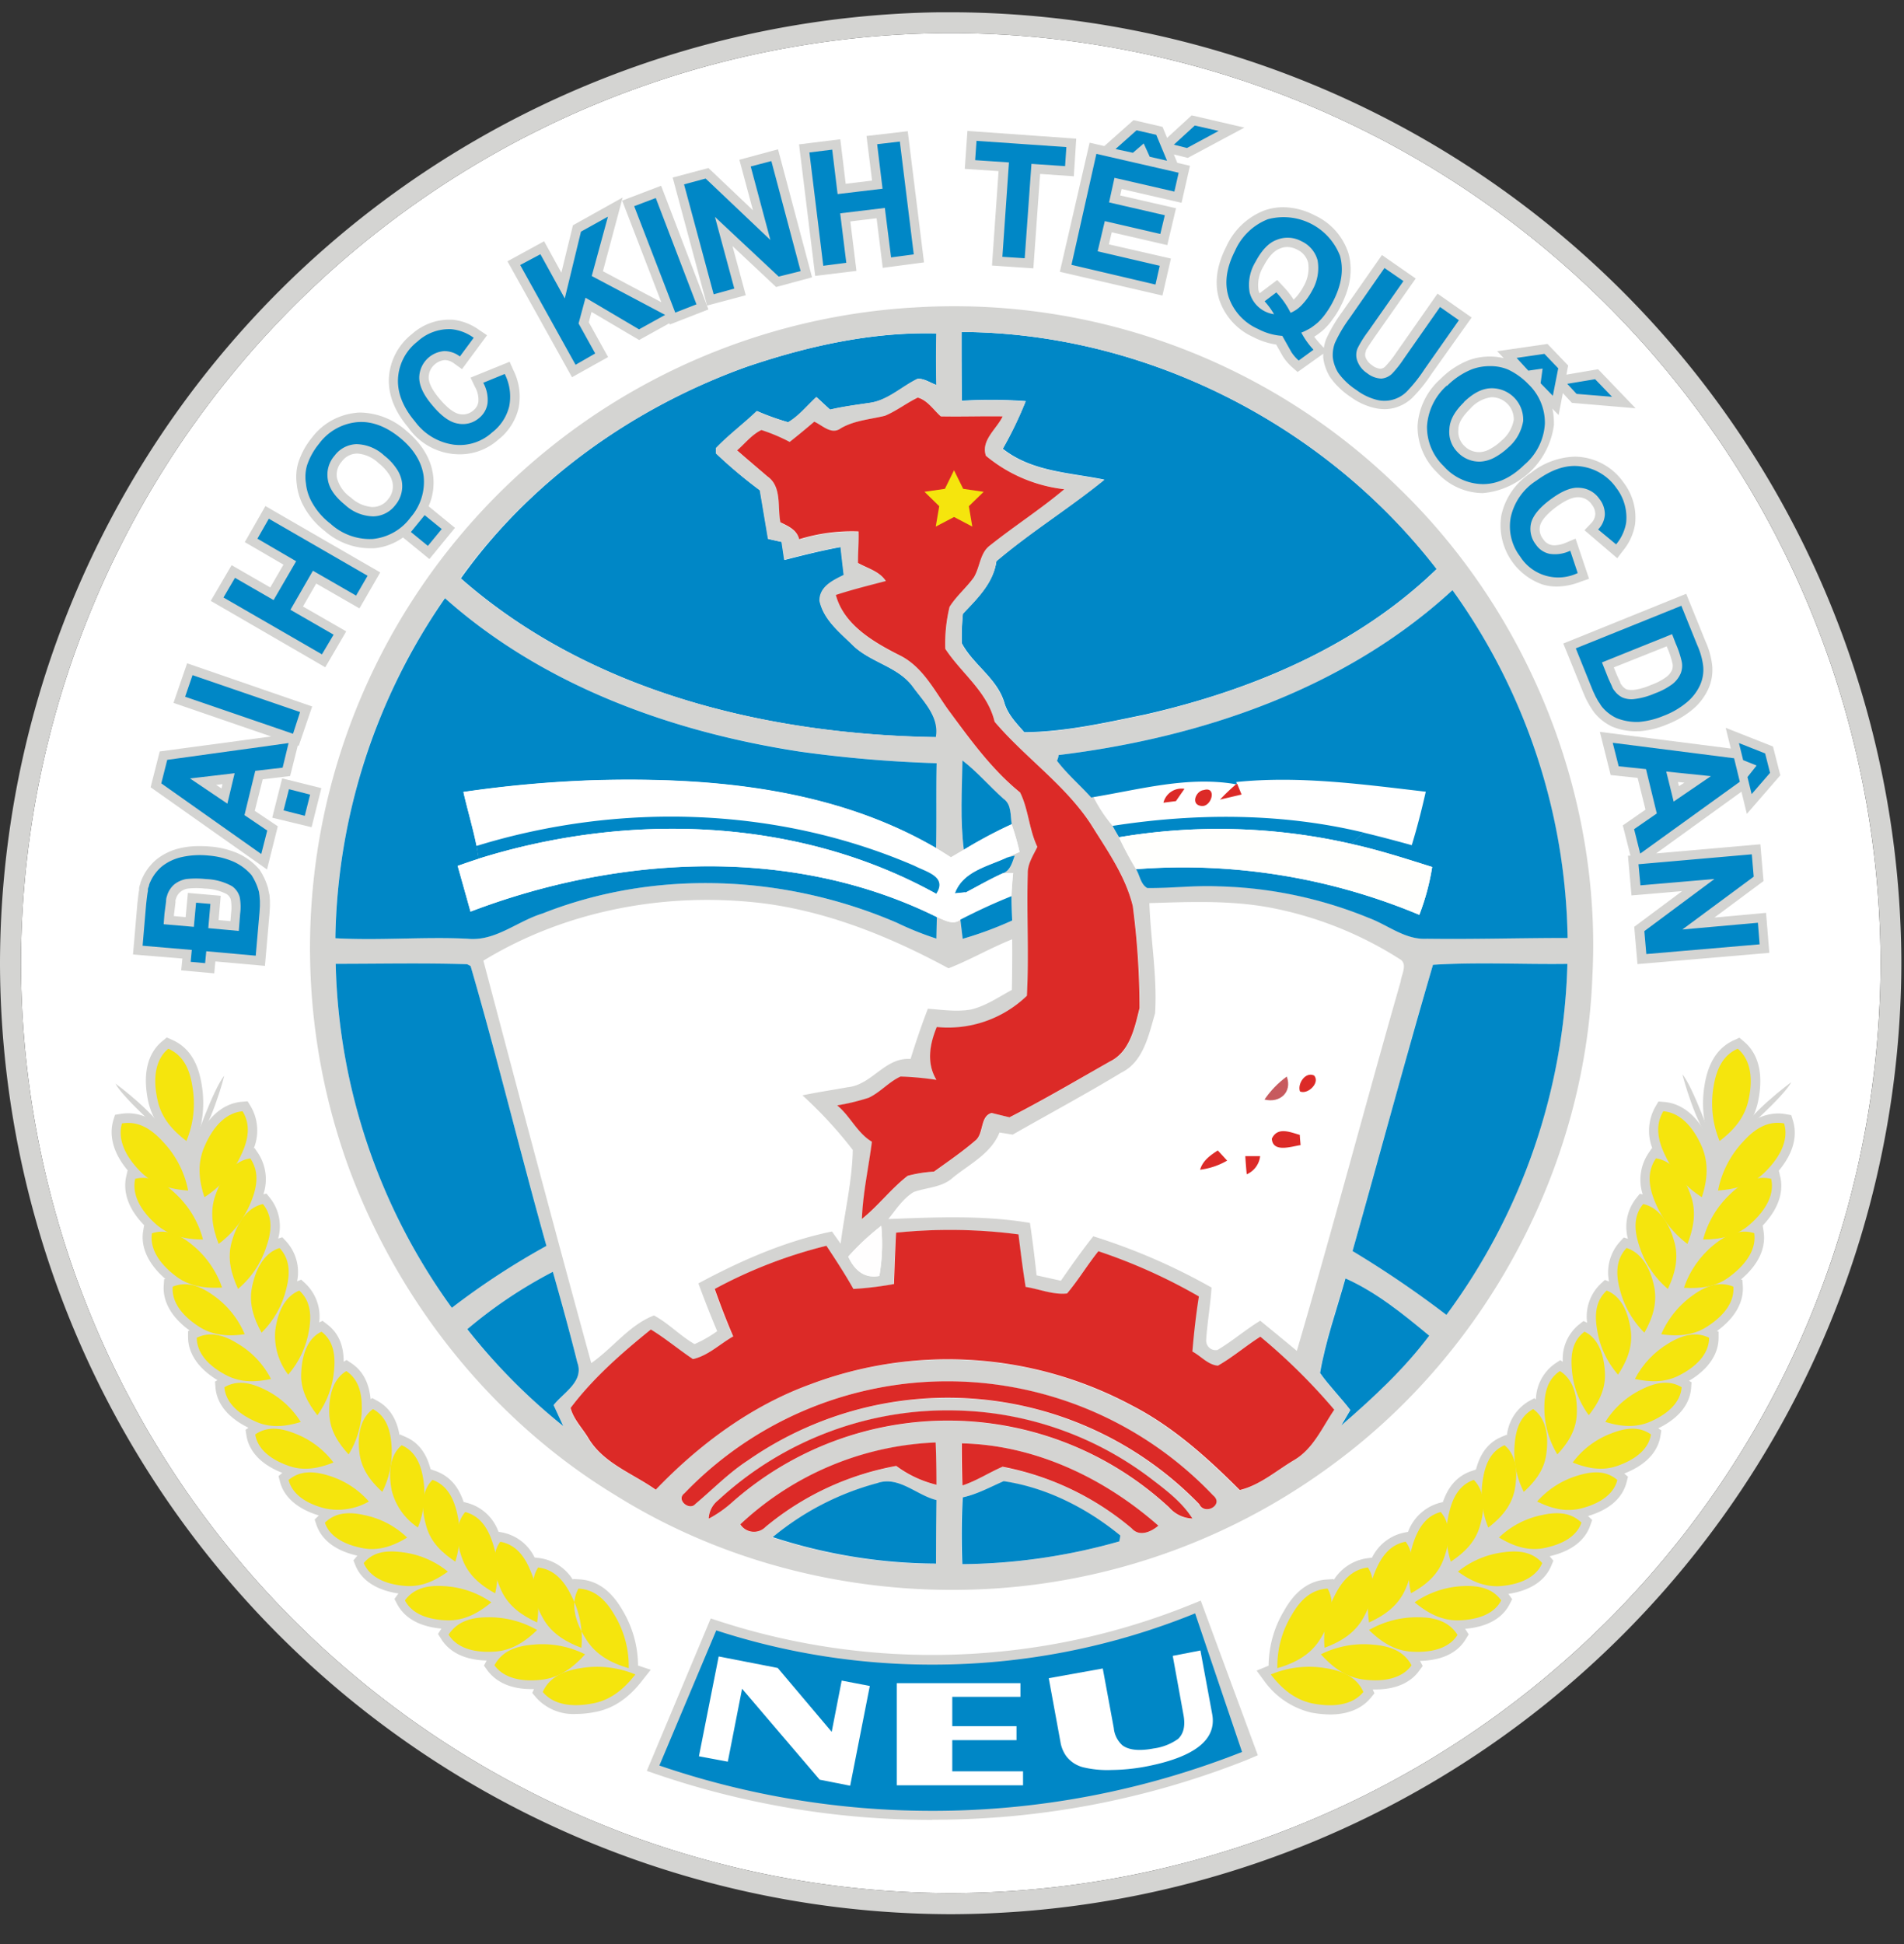 <svg width="48" height="49" fill="none" xmlns="http://www.w3.org/2000/svg"><rect width="100%" height="100%" fill="#333333" stroke="none"/><g clip-path="url(#clip0_624_16121)"><path d="M23.968.834A23.49 23.49 0 00.528 24.276a23.486 23.486 0 0023.44 23.44A23.474 23.474 0 0047.409 24.28 23.481 23.481 0 0023.968.834z" fill="#fff"/><path d="M27.568 20.09c1.173-.194 2.378-.53 3.568-.33l.024.008a4.86 4.86 0 00-.401.384l.544-.128c-.029-.068-.083-.204-.111-.272l-.015-.043c1.59-.165 3.194.06 4.778.243-.102.454-.222.903-.353 1.348-.408-.113-.816-.22-1.224-.318-2.07-.497-4.228-.493-6.324-.168a3.54 3.54 0 01-.486-.723zm1.768.137l.316-.041c.07-.103.136-.205.215-.309a.467.467 0 00-.536.355l.005-.005zm1.012-.319c-.19.02-.326.35-.079.396.272.075.429-.499.074-.39l.005-.006zm-18.161 4.305c2.086-1.273 4.615-1.743 7.029-1.448 1.663.21 3.233.85 4.695 1.641.544-.213 1.055-.515 1.604-.731 0 .425 0 .85-.009 1.275-.334.181-.654.409-1.03.494-.36.064-.727.008-1.087-.019-.163.415-.303.84-.436 1.266-.65-.046-.97.65-1.583.712-.38.07-.763.126-1.142.205.462.42.887.881 1.269 1.377-.017.795-.207 1.575-.308 2.362l-.217-.307c-1.186.245-2.306.737-3.368 1.308.15.408.305.807.474 1.204a3.045 3.045 0 01-.57.326c-.363-.208-.653-.523-1.023-.722-.619.237-1.043.816-1.58 1.201-.925-3.376-1.818-6.76-2.718-10.144zm16.789-1.45c1.03-.032 2.075-.076 3.094.136a9.309 9.309 0 013.22 1.288c.213.119.044.387.025.565-.888 3.1-1.71 6.218-2.616 9.313-.308-.256-.616-.51-.924-.76-.373.225-.705.515-1.08.736a.24.24 0 01-.284-.244c.026-.445.104-.884.136-1.33a15.418 15.418 0 00-2.982-1.291c-.287.362-.555.74-.816 1.12l-.613-.136c-.046-.442-.1-.882-.167-1.322-1.18-.2-2.38-.136-3.57-.098.195-.24.37-.51.637-.68.33-.118.713-.112.986-.359.422-.345.966-.606 1.18-1.14l.331.052c.914-.52 1.84-1.02 2.741-1.563.558-.282.691-.952.85-1.496.055-.94-.117-1.864-.148-2.79zm3.797 4.746c.195.095.513-.21.357-.4-.22-.113-.426.203-.357.4zm-.895.212c.38.097.706-.186.562-.58a2.37 2.37 0 00-.562.573v.007zm.185.986c.023.363.494.196.725.162 0-.063-.015-.192-.019-.257-.246-.076-.561-.22-.706.088v.007zm-1.809.784c.24-.031.472-.11.68-.232l-.236-.255c-.187.115-.378.25-.444.48v.007zm1.14-.34c.01.152.02.306.036.458a.565.565 0 00.338-.457l-.374-.002z" fill="#fff"/><path d="M18.814 9.248c1.541-.524 3.165-.887 4.8-.843-.01.434-.014.867 0 1.301-.155-.054-.3-.163-.47-.159-.407.195-.754.551-1.223.61-.334.051-.665.092-.992.17l-.341-.316c-.234.215-.434.476-.712.634a6.196 6.196 0 01-.788-.283c-.335.322-.71.6-1.03.934v.136c.35.332.719.642 1.106.93.068.407.136.815.206 1.223l.342.076.067.453c.471-.12.94-.239 1.42-.326.025.235.052.47.08.707-.272.136-.605.29-.61.649.091.468.487.783.816 1.102.444.454 1.15.544 1.535 1.065.272.376.68.761.585 1.271-4.256-.068-8.722-1.134-11.987-4.004 1.758-2.466 4.35-4.307 7.196-5.33zm5.426-.881c4.631.024 9.152 2.321 11.981 5.972-2.003 1.944-4.668 3.062-7.358 3.672-1.002.206-2.012.436-3.04.445-.198-.227-.419-.45-.504-.75-.181-.609-.785-.951-1.072-1.495a6.16 6.16 0 01.028-.743c.364-.385.77-.774.845-1.326.865-.736 1.837-1.336 2.72-2.053-.877-.18-1.826-.198-2.56-.779.22-.386.413-.787.578-1.2a12.181 12.181 0 00-1.607-.01c-.011-.573-.011-1.154-.011-1.733z" fill="#0087C6"/><path d="M23.023 7.752a16.003 16.003 0 0112.258 4.564c3.264 3.163 5.103 7.753 4.863 12.293-.178 4.79-2.647 9.423-6.5 12.27a16.1 16.1 0 01-7.937 3.106c-3.513.366-7.155-.408-10.162-2.28-3.104-1.874-5.483-4.858-6.742-8.244a16.174 16.174 0 0114.22-21.71zm-4.209 1.496c-2.845 1.023-5.44 2.864-7.208 5.326 3.264 2.87 7.73 3.936 11.986 4.004.09-.51-.31-.895-.584-1.271-.385-.523-1.088-.611-1.535-1.065-.323-.319-.72-.634-.816-1.102 0-.36.336-.513.61-.649a58.828 58.828 0 01-.08-.707c-.48.087-.951.207-1.42.326l-.067-.452-.342-.077c-.069-.408-.136-.816-.206-1.224a12.073 12.073 0 01-1.106-.929v-.136c.32-.334.695-.612 1.03-.934.256.112.52.206.788.283.272-.158.478-.42.712-.634l.341.317c.326-.079.658-.12.992-.17.468-.06.816-.416 1.224-.61.17 0 .314.104.469.158a34.65 34.65 0 010-1.301c-1.623-.04-3.247.323-4.788.847zm5.426-.881c0 .579 0 1.16.008 1.74a12.181 12.181 0 011.608.011 9.829 9.829 0 01-.578 1.2c.733.58 1.682.6 2.56.78-.88.716-1.853 1.316-2.72 2.052-.076.552-.482.941-.845 1.326a6.16 6.16 0 00-.03.743c.288.544.892.882 1.073 1.496.085.299.306.522.504.75 1.029-.01 2.04-.24 3.04-.446 2.69-.614 5.355-1.732 7.358-3.672-2.822-3.659-7.343-5.956-11.978-5.98zm-1.934 2.112c-.374.092-.774.117-1.109.328-.235.171-.46-.077-.666-.168-.206.173-.408.345-.62.51a4.425 4.425 0 00-.713-.3c-.242.117-.408.338-.61.513.25.223.51.438.764.658.367.257.247.771.325 1.155.197.098.408.19.474.427.484-.15.99-.217 1.497-.197.008.265-.011.529-.015.794.243.136.544.208.701.455-.423.11-.844.218-1.26.351.2.755.953 1.192 1.611 1.522.57.272.864.863 1.213 1.36.551.746 1.095 1.509 1.823 2.098.21.427.223.933.434 1.37-.104.216-.25.428-.242.68-.03 1.025.032 2.05-.022 3.073a2.863 2.863 0 01-2.273.788c-.178.435-.264.906-.008 1.331a7.765 7.765 0 00-.904-.084c-.296.136-.512.394-.803.536a5.383 5.383 0 01-.791.184c.33.271.5.692.876.916-.084.649-.228 1.291-.252 1.947.408-.334.734-.766 1.155-1.089a3.3 3.3 0 01.662-.104c.347-.257.707-.495 1.034-.777.23-.171.118-.62.42-.702l.45.11c.86-.44 1.692-.933 2.533-1.409.503-.246.623-.851.745-1.343-.002-.86-.06-1.72-.173-2.572-.185-.76-.653-1.415-1.06-2.072-.657-.993-1.661-1.677-2.423-2.575-.18-.756-.84-1.216-1.243-1.836a3.899 3.899 0 01.105-1.065c.172-.272.425-.482.612-.744.16-.255.152-.616.408-.803.612-.489 1.273-.912 1.871-1.416a3.75 3.75 0 01-1.976-.844c-.136-.39.272-.68.424-.992-.52 0-1.04.014-1.56 0-.185-.164-.333-.409-.58-.475-.288.138-.532.34-.83.46h-.004zm4.382 8.552a3.905 3.905 0 01-.035.136c.255.338.58.614.862.928l.05-.01c.13.26.29.504.478.725l.164.287c.129.276.273.545.43.805.097.153.113.38.284.474.593.008 1.186-.07 1.78-.042 1.303.03 2.589.3 3.794.794.488.18.92.559 1.469.528 1.182.016 2.367-.018 3.551-.02a15.42 15.42 0 00-2.898-8.761c-2.703 2.49-6.331 3.718-9.929 4.156zM8.454 23.648c1.107.062 2.215-.04 3.322.01.703.077 1.255-.44 1.894-.635 2.857-1.125 6.13-.975 8.93.231.325.157.66.291 1.002.402l.012-.544c.184.073.408.22.597.068.015.12.044.361.057.481a8.995 8.995 0 001.249-.461 30.63 30.63 0 01-.018-.613c-.004-.206.025-.39.041-.584l-.262.008c.196-.068.24-.272.304-.447l-.192.047.315-.136a6.449 6.449 0 00-.2-.696c-.037-.223 0-.498-.21-.643-.352-.313-.657-.68-1.032-.965-.01.751-.06 1.506.035 2.251l-.322.19a29.66 29.66 0 00-.378-.237c.01-.712 0-1.426.015-2.138a32.197 32.197 0 01-3.453-.297c-3.238-.495-6.47-1.662-8.946-3.865a15.432 15.432 0 00-2.76 8.573zm3.732.565c.896 3.384 1.793 6.768 2.72 10.144.545-.38.962-.964 1.581-1.201.37.199.66.514 1.023.722.201-.088.392-.197.57-.326a26.797 26.797 0 01-.473-1.204c1.062-.571 2.176-1.063 3.367-1.308l.218.307c.1-.787.29-1.567.307-2.362a10.657 10.657 0 00-1.269-1.377c.38-.079.762-.136 1.143-.205.613-.061.933-.758 1.583-.712a20.3 20.3 0 01.435-1.266c.362.027.73.083 1.088.02.376-.09.695-.314 1.03-.494.008-.426.012-.85.008-1.276-.544.216-1.058.518-1.604.731-1.462-.791-3.031-1.43-4.695-1.641-2.417-.289-4.945.175-7.031 1.448zm16.79-1.45c.031.927.202 1.85.144 2.776-.16.544-.293 1.224-.85 1.496-.9.545-1.827 1.042-2.74 1.563l-.333-.053c-.213.535-.757.796-1.179 1.141-.272.247-.657.241-.986.36-.272.168-.442.439-.637.68 1.19-.044 2.39-.102 3.57.098.066.439.12.88.167 1.321l.613.136c.263-.38.53-.758.816-1.12 1.037.324 2.036.757 2.982 1.292-.029.445-.108.884-.136 1.329a.241.241 0 00.284.245c.375-.222.707-.512 1.08-.738.309.252.617.506.923.76.906-3.094 1.729-6.212 2.617-9.312.02-.178.188-.446-.024-.564a9.309 9.309 0 00-3.221-1.288c-1.015-.198-2.06-.154-3.09-.122zm-20.513 1.53a15.36 15.36 0 002.928 8.67 18.773 18.773 0 012.386-1.56c-.659-2.345-1.234-4.71-1.914-7.054l-.087-.046c-1.1-.034-2.208-.005-3.313-.01zm27.66.025c-.702 2.398-1.348 4.81-2.028 7.209.819.492 1.61 1.029 2.368 1.609a15.561 15.561 0 003.05-8.848c-1.128.022-2.264-.043-3.389.03zm-14.74 7.355c.153.332.395.56.785.487.073-.416.09-.84.048-1.262-.3.232-.58.492-.832.776zm1.2-.602c-.02.432-.036.866-.054 1.299-.338.062-.68.103-1.023.124-.21-.374-.443-.732-.68-1.088-.98.241-1.927.607-2.816 1.088.136.408.298.8.466 1.195-.338.19-.636.489-1.015.573-.36-.24-.692-.523-1.062-.747-.733.593-1.453 1.224-2.023 1.978.075.29.306.515.457.772.381.629 1.116.877 1.69 1.288 1.099-1.142 2.403-2.11 3.9-2.656a9.827 9.827 0 018.097.533c1.04.532 1.904 1.318 2.729 2.137.51-.125.922-.491 1.368-.755.485-.284.708-.824 1.013-1.269a14.98 14.98 0 00-1.869-1.846c-.366.229-.695.517-1.07.73-.25-.018-.431-.245-.643-.356.039-.465.09-.929.164-1.388a13.768 13.768 0 00-2.53-1.14c-.272.345-.504.728-.789 1.065-.35.038-.697-.113-1.044-.166-.07-.44-.125-.881-.18-1.323a13.25 13.25 0 00-3.08-.048h-.006zm-10.809 2.432c.713.903 1.526 1.72 2.424 2.439-.08-.176-.162-.35-.242-.525.249-.319.773-.595.599-1.074-.191-.765-.409-1.528-.617-2.287-.771.4-1.495.885-2.158 1.447h-.006zm22.14-1.28c-.221.79-.503 1.57-.64 2.383.23.33.52.613.763.934-.076.128-.153.256-.227.385.798-.69 1.579-1.412 2.215-2.259-.65-.544-1.322-1.092-2.105-1.443h-.006zm-11.683 2.74a9.178 9.178 0 00-4.984 2.683c-.22.158.127.44.273.272.439-.367.839-.784 1.323-1.098a8.829 8.829 0 0111.381 1.098c.136.298.636.015.351-.22a9.232 9.232 0 00-8.339-2.734h-.005zm-4.132 2.857a.626.626 0 00-.238.465c.204-.108.394-.24.567-.393a8.208 8.208 0 0111.04.107.815.815 0 00.586.282c-.249-.395-.62-.68-.986-.963a8.412 8.412 0 00-4.86-1.759 8.515 8.515 0 00-6.104 2.255l-.005.006zm.56.606a.409.409 0 00.637.064 7.164 7.164 0 013.294-1.535 2.81 2.81 0 001.013.474c0-.356 0-.71-.019-1.066a7.638 7.638 0 00-4.92 2.058l-.005.005zm5.577-2.04c0 .353 0 .709.015 1.063.356-.117.67-.325 1.013-.474a7.116 7.116 0 013.267 1.55c.193.22.487.09.672-.067-1.368-1.208-3.113-2.038-4.956-2.078l-.011.006zM22.1 37.39a6.919 6.919 0 00-2.629 1.36c1.33.436 2.721.662 4.121.668 0-.533 0-1.066.011-1.6-.496-.13-.945-.63-1.492-.435l-.01.007zm2.16.358a18.1 18.1 0 00-.01 1.68 14.92 14.92 0 003.956-.573c0-.037.018-.112.023-.15-.84-.688-1.86-1.21-2.94-1.368-.327.143-.652.325-1.018.404l-.01.007z" fill="#D4D4D2"/><path d="M26.688 19.031c3.595-.438 7.224-1.666 9.929-4.156a15.42 15.42 0 012.902 8.766c-1.184 0-2.369.036-3.55.02-.545.031-.982-.348-1.47-.528a10.67 10.67 0 00-3.795-.793c-.594-.027-1.187.05-1.78.043-.171-.094-.188-.321-.284-.474a15.425 15.425 0 017.14 1.15c.15-.39.259-.793.324-1.206-.68-.214-1.348-.43-2.04-.582l.303-.287c.408.098.816.206 1.224.319.136-.445.25-.894.353-1.348-1.584-.184-3.187-.408-4.778-.244l.014.044-.028.015-.024-.008c-1.19-.2-2.396.136-3.568.33l-.05.01c-.282-.314-.607-.59-.863-.928a.473.473 0 00.041-.143zM8.455 23.648a15.431 15.431 0 012.763-8.57c2.476 2.204 5.713 3.371 8.946 3.866 1.143.16 2.295.257 3.449.293-.016.712 0 1.427-.015 2.138-2.575-1.496-5.65-1.786-8.569-1.709-1.12.037-2.236.136-3.344.298.104.456.24.904.333 1.36l.05.323c-.176.057-.353.118-.527.178l.323 1.152c3.735-1.42 8.105-1.668 11.754.136l-.012.544a7.78 7.78 0 01-1-.401c-2.803-1.207-6.078-1.36-8.931-.231-.64.194-1.192.711-1.895.635-1.111-.052-2.218.05-3.325-.012zm.008.645c1.104 0 2.211-.024 3.314.01l.087.046c.68 2.338 1.253 4.709 1.912 7.054-.833.459-1.63.98-2.385 1.56a15.36 15.36 0 01-2.928-8.67zm27.662.025c1.124-.072 2.26-.008 3.389-.024a15.562 15.562 0 01-3.05 8.847 25.785 25.785 0 00-2.367-1.609c.68-2.403 1.326-4.816 2.028-7.214zM11.78 33.503a11.579 11.579 0 012.158-1.447c.214.759.426 1.522.617 2.287.174.48-.35.755-.599 1.073l.242.526a15.077 15.077 0 01-2.418-2.44zm10.331 3.88c.544-.194.996.305 1.497.427-.009.535-.01 1.068-.011 1.601a13.427 13.427 0 01-4.117-.668 6.92 6.92 0 012.631-1.36zm2.16.358c.366-.079.691-.261 1.03-.408 1.079.158 2.1.68 2.94 1.368 0 .038-.019.113-.024.15a14.92 14.92 0 01-3.957.574c-.02-.563-.02-1.125.011-1.684zm-.198-15.221c.203-.562.835-.68 1.317-.907l.192-.048c-.064.17-.109.38-.304.448-.317.144-.62.317-.927.48l-.278.027z" fill="#0087C6"/><path d="M22.31 10.479c.292-.121.544-.322.828-.458.248.07.396.311.58.474.52.011 1.04-.008 1.56 0-.154.32-.555.603-.423.993a3.75 3.75 0 001.976.843c-.599.505-1.26.928-1.872 1.416-.257.188-.249.544-.408.804-.186.261-.44.47-.612.744-.084.347-.12.704-.107 1.06.408.621 1.063 1.08 1.243 1.837.762.898 1.768 1.582 2.422 2.575.408.657.876 1.31 1.061 2.071.112.853.169 1.712.17 2.572-.122.493-.242 1.098-.745 1.344-.84.476-1.673.968-2.533 1.408a32.81 32.81 0 01-.45-.11c-.302.082-.189.531-.42.703-.327.281-.68.52-1.034.776a3.292 3.292 0 00-.662.105c-.42.324-.742.756-1.155 1.088.024-.655.169-1.297.252-1.946-.376-.225-.544-.646-.876-.917a5.37 5.37 0 00.795-.192c.291-.136.508-.4.803-.535.303.01.605.038.904.084-.255-.426-.17-.896.009-1.332a2.863 2.863 0 002.272-.787c.055-1.023-.008-2.049.022-3.073-.008-.249.136-.46.242-.68-.21-.438-.223-.944-.434-1.37-.727-.59-1.271-1.353-1.822-2.098-.35-.494-.644-1.08-1.214-1.36-.654-.33-1.411-.767-1.61-1.522.415-.136.837-.24 1.26-.351-.162-.248-.459-.318-.702-.456 0-.265.023-.529.015-.794a4.48 4.48 0 00-1.497.197c-.06-.237-.271-.329-.474-.427-.078-.383.042-.898-.325-1.155-.255-.22-.513-.435-.765-.658.198-.174.369-.396.611-.513.246.079.484.18.713.3.21-.165.415-.336.62-.51.207.092.431.34.667.168.34-.201.74-.226 1.115-.318zm.278 20.591a13.247 13.247 0 013.088.043c.054.442.109.884.18 1.324.346.053.693.204 1.044.165.284-.337.513-.72.789-1.065.881.294 1.73.676 2.535 1.14-.073.46-.125.924-.164 1.389.212.11.394.337.643.355.375-.212.704-.5 1.07-.73a14.974 14.974 0 011.864 1.842c-.305.445-.528.985-1.014 1.27-.446.263-.856.63-1.368.754-.816-.816-1.69-1.605-2.728-2.137a9.829 9.829 0 00-8.096-.529c-1.496.544-2.802 1.514-3.9 2.657-.574-.408-1.309-.66-1.69-1.288-.15-.257-.382-.482-.457-.773.57-.756 1.29-1.384 2.023-1.977.37.224.702.506 1.062.746.38-.084.68-.383 1.015-.572a19.06 19.06 0 01-.466-1.196 11.91 11.91 0 012.816-1.088c.235.356.47.714.68 1.088.343-.02.685-.062 1.023-.124.015-.427.031-.86.052-1.293z" fill="#DC2A27"/><path d="M24.263 19.168c.376.288.68.651 1.033.964.21.145.172.42.21.643-.415.191-.818.406-1.207.644-.096-.746-.047-1.5-.036-2.252zm9.657 13.055c.783.35 1.455.899 2.11 1.443-.636.847-1.416 1.568-2.215 2.26.075-.13.151-.258.227-.386-.242-.32-.532-.605-.763-.934.138-.812.42-1.593.64-2.383z" fill="#0087C6"/><path d="M11.68 19.96a29.638 29.638 0 013.345-.298c2.923-.077 5.998.207 8.569 1.709.126.077.252.156.378.236l.322-.189c.39-.237.792-.452 1.207-.643.08.228.146.46.2.696l-.314.136c-.483.226-1.114.346-1.319.908l.28-.028c-.235.169-.512.23-.75.036.287-.427-.254-.552-.544-.705-3.462-1.496-7.454-1.607-11.043-.502-.091-.453-.226-.9-.33-1.356z" fill="#fff"/><path d="M31.16 19.769l.029-.015.111.272-.544.128c.128-.136.262-.265.404-.385zm-1.83.464a.468.468 0 01.531-.35c-.073.103-.144.205-.215.309l-.315.04zm1.013-.319c.355-.109.198.465-.08.396-.247-.046-.11-.376.08-.396zm2.43 7.595c-.07-.19.136-.506.356-.4.157.182-.161.488-.356.4zm-.71 1.191c.144-.308.46-.164.706-.095 0 .065.014.194.019.257-.231.034-.702.201-.725-.162zm-1.809.784c.066-.23.257-.365.447-.487l.236.256a1.8 1.8 0 01-.683.23zm1.14-.343h.374a.565.565 0 01-.338.457 11.64 11.64 0 01-.036-.457zm-9.157 5.823a9.233 9.233 0 018.345 2.728c.285.234-.212.517-.35.219a8.83 8.83 0 00-11.382-1.098c-.484.315-.884.73-1.323 1.098-.147.174-.494-.107-.273-.272a9.178 9.178 0 014.983-2.675z" fill="#DC2A27"/><path d="M18.105 37.814a8.516 8.516 0 016.108-2.26 8.412 8.412 0 014.86 1.758c.367.28.738.569.987.963a.816.816 0 01-.586-.281 8.209 8.209 0 00-11.04-.108 2.912 2.912 0 01-.568.393.625.625 0 01.239-.465z" fill="#DC2A27"/><path d="M12.014 21.322c3.59-1.106 7.581-.995 11.043.502.29.152.832.271.544.704-3.488-1.933-7.78-2.06-11.538-.884-.01-.08-.037-.242-.049-.322zm16.035-.506c2.095-.325 4.254-.33 6.324.167l-.303.287a15.057 15.057 0 00-5.857-.167 7.783 7.783 0 01-.165-.287z" fill="#0087C6"/><path d="M12.064 21.644c3.758-1.175 8.05-1.048 11.538.884.238.195.515.136.75-.035.305-.163.609-.336.925-.48l.263-.008c-.016.194-.03.387-.04.583-.44.176-.87.374-1.289.593-.19.152-.408 0-.597-.068-3.65-1.806-8.025-1.559-11.754-.136a247.94 247.94 0 00-.324-1.152c.174-.063.351-.124.528-.18z" fill="#fff"/><path d="M28.21 21.103a15.056 15.056 0 015.856.167c.69.152 1.36.367 2.04.582a5.867 5.867 0 01-.324 1.205 15.424 15.424 0 00-7.14-1.15 8.485 8.485 0 01-.432-.804z" fill="#FFFFFD"/><path d="M24.211 23.18c.42-.218.85-.416 1.288-.592 0 .204.01.408.018.613a9.008 9.008 0 01-1.248.461l-.058-.481z" fill="#0087C6"/><path d="M31.878 27.714c.153-.224.343-.42.562-.58.144.394-.175.677-.562.58z" fill="#C75A5E"/><path d="M21.384 31.674a6.11 6.11 0 01.832-.776c.041.421.025.846-.047 1.262-.385.073-.628-.155-.785-.486z" fill="#FFFEFE"/><path d="M18.663 38.421a7.638 7.638 0 014.925-2.063c.015.355.02.71.02 1.066a2.818 2.818 0 01-1.014-.475 7.164 7.164 0 00-3.294 1.536.408.408 0 01-.637-.064zm5.584-2.041c1.843.04 3.588.87 4.956 2.075-.185.158-.479.287-.672.068a7.115 7.115 0 00-3.256-1.554c-.343.148-.657.356-1.013.473-.01-.354-.015-.71-.015-1.062z" fill="#DC2A27"/><path d="M24.051 11.853l.231.468.516.075-.373.363.087.514-.46-.242-.462.242.088-.514-.372-.364.515-.074.23-.468z" fill="#F5E50D"/><path d="M10.918 11.975c-.055-.418-.287-.798-.693-1.133a1.795 1.795 0 00-1.12-.443c-.047 0-.094 0-.135.007a1.59 1.59 0 00-1.106.625c-.154.187-.27.4-.344.631a1.266 1.266 0 00-.038.544c.019.186.074.367.162.532.132.252.318.473.544.646.306.27.697.424 1.106.435h.136c.263-.024.515-.118.73-.272l.665.544.645-.787-.665-.544a1.47 1.47 0 00.113-.785zm-1.133.607a.484.484 0 01-.387.197h-.024a.886.886 0 01-.53-.24.862.862 0 01-.35-.495.493.493 0 01.12-.408.485.485 0 01.382-.204h.02c.2.018.387.104.53.244.096.073.18.161.248.261.05.07.086.15.103.234a.494.494 0 01-.112.41zm5.9-7.525l.987 2.56-1.472-.78.497-1.859-1.253.7-.292 1.195-.435-.792-.924.505 1.627 2.922.91-.508-.487-.878.07-.26 1.2.708.763-.423.011.032.973-.38-1.193-3.117-.983.375zm-2.837 4.061l-.985.4.107.225c.069.116.1.25.09.384a.336.336 0 01-.124.215.396.396 0 01-.35.095c-.135-.023-.318-.16-.507-.388-.176-.208-.272-.394-.272-.534a.435.435 0 01.162-.338.441.441 0 01.248-.102.419.419 0 01.24.093l.19.136.632-.854-.203-.136a1.377 1.377 0 00-.68-.257h-.079c-.347.004-.68.135-.938.368a1.52 1.52 0 00-.575 1.098c-.02.423.143.843.485 1.248a1.582 1.582 0 001.306.68c.355 0 .697-.131.963-.367a1.43 1.43 0 00.513-.787 1.485 1.485 0 00-.128-.965l-.095-.214zM6.863 20.61l.992.24.246-.985-.988-.246-.25.99zm-.691-6.946l.974.568-.333.575-.974-.562-.526.9L8.2 16.819l.528-.905-1.09-.627.334-.579 1.09.627.524-.907-2.895-1.673-.52.91zm.593 8.766v-.017a1.653 1.653 0 00-.223-.494v-.008h-.007a1.547 1.547 0 00-.53-.399 2.175 2.175 0 00-.703-.174 3.019 3.019 0 00-.272-.012 2.135 2.135 0 00-.493.053 1.487 1.487 0 00-.587.279 1.313 1.313 0 00-.392.548l-.012.027-.008.043a.38.38 0 00-.03.107v.05c-.014.068-.022.148-.034.246l-.01.088-.111 1.291 1.245.102-.03.298.833.075.028-.3 1.25.112.116-1.325.01-.167V22.7l-.01-.136-.03-.133zm-.94.59l-.016.198-.298-.027.053-.613-.828-.072-.056.61-.296-.026v-.02l.04-.327v-.015a.16.16 0 010-.037l.02-.064a.373.373 0 01.11-.152.41.41 0 01.176-.078 2.044 2.044 0 01.438 0c.19.005.375.051.544.137.05.032.087.08.105.136.022.115.024.234.008.35z" fill="#D4D4D2"/><path d="M6.624 19.642l.69-.082.194-.77.024.007.338-.991-3.153-1.088-.343.998 2.462.847-2.809.377-.23.903 2.934 2.072.272-1.088-.58-.39.2-.795zm-1.04.23l-.135-.09.16-.018-.024.108zM18.64 4.027l.342 1.273-1.122-1.065-.902.24.868 3.227.975-.26-.335-1.24 1.1 1.032.906-.244-.858-3.227-.974.264zM41.277 18.43h.068c.23-.02.454-.076.666-.165.24-.09.464-.22.66-.384.167-.138.3-.312.392-.508.088-.192.123-.405.1-.616a2.043 2.043 0 00-.168-.593l-.486-1.198-3.098 1.254.502 1.236.02.045a1.801 1.801 0 00.117.239.945.945 0 00.074.12c.013.025.028.044.039.06l.015.02.01.015.012.015c.121.148.275.267.448.347.2.081.414.12.629.113zm.741-2.14l.01.026c.059.132.104.268.136.408a.286.286 0 01-.015.17.457.457 0 01-.136.166 1.457 1.457 0 01-.388.203 1.592 1.592 0 01-.445.127h-.062a.318.318 0 01-.117-.018.313.313 0 01-.116-.102l-.008-.011a.099.099 0 01-.015-.02l-.008-.011-.008-.02v-.012l-.087-.189-.075-.185 1.334-.531zm-2.844-5.604a1.61 1.61 0 00-.038-.386l.157.161.107-.553.228.246 1.605.136-.944-.983-.8.136.045-.23-.522-.544-1.268.183.166.176a1.422 1.422 0 00-.345-.041c-.186-.002-.37.03-.544.095a2.065 2.065 0 00-.706.47c-.34.3-.548.722-.578 1.175a1.606 1.606 0 00.487 1.177 1.578 1.578 0 001.157.525 1.984 1.984 0 001.797-1.745l-.004.002zm-1.317.417c-.09.087-.193.161-.303.22a.587.587 0 01-.245.073h-.022a.517.517 0 01-.374-.16.492.492 0 01-.147-.407v-.013c0-.158.11-.33.301-.517a.855.855 0 01.53-.287h.022a.558.558 0 01.544.569.884.884 0 01-.306.522z" fill="#D4D4D2"/><path d="M43.22 23.127l1.238-.92-.079-.927-2.629.23 2.152-1.555.136.559.844-.973-.185-.725-1.192-.471.129.522-3.301-.42.272 1.088.68.072.198.8-.572.397.193.764h-.063l.089 1.001 1.277-.109-1.208.9.082.94 3.324-.284-.083-1.008-1.302.119zm-.757-3.4l-.136.088-.026-.105.162.016zm-2.403-5.139l-.34-1.012-.232.098a.78.78 0 01-.296.07.325.325 0 01-.287-.154.396.396 0 01-.08-.343c.038-.136.186-.309.428-.484.262-.19.427-.23.518-.23h.04a.415.415 0 01.322.19.373.373 0 01.084.24.353.353 0 01-.107.228l-.165.173.826.706.15-.197c.158-.191.261-.421.3-.665a1.456 1.456 0 00-.29-1.045 1.516 1.516 0 00-1.232-.653c-.402.014-.79.157-1.104.408a1.699 1.699 0 00-.746 1.072 1.582 1.582 0 001.031 1.74c.12.036.243.054.367.054.208-.004.413-.046.606-.124l.208-.072zM37.1 8.003l-.86-.602-1.047 1.496a2.49 2.49 0 01-.272.341.185.185 0 01-.12.056.384.384 0 01-.213-.09.408.408 0 01-.16-.194.195.195 0 01.006-.154v-.02c.02-.05.15-.238.227-.35L35.69 7.02l-.851-.592-1.008 1.442c-.156.212-.29.44-.4.68-.027.07-.046.144-.057.219l-.1-.108a2.225 2.225 0 01-.142-.174l.024-.015c.076-.05.148-.106.217-.166.087-.082.165-.173.232-.272.078-.104.146-.216.203-.334.238-.465.302-.908.185-1.32a1.587 1.587 0 00-.849-.952c-.245-.13-.517-.2-.794-.205a1.45 1.45 0 00-.477.082 1.748 1.748 0 00-.96.915c-.243.475-.301.92-.178 1.325a1.59 1.59 0 00.863.952c.18.094.373.157.574.187l.168.297.01.015c.063.097.14.185.227.261l.136.12.646-.461v.099c.021.174.08.341.172.49.14.198.317.367.519.5.173.128.37.22.578.272.089.023.18.035.272.036a.99.99 0 00.256-.033c.167-.046.321-.132.447-.252a3.82 3.82 0 00.489-.608L37.1 8.003zm-4.237-.786a1.352 1.352 0 01-.249.336 2.237 2.237 0 00-.272-.343l-.144-.152-.445.335a.688.688 0 01-.027-.08.915.915 0 01.128-.603c.126-.24.262-.39.416-.446a.46.46 0 01.18-.038.559.559 0 01.248.064.502.502 0 01.28.33.907.907 0 01-.115.597zM21.845 3.428l.14 1.124-.665.08-.136-1.122-1.04.129.407 3.316 1.04-.127-.154-1.247.662-.08.155 1.25 1.04-.137-.41-3.307-1.04.121zm5.286.067L24.389 3.3l-.067.956.852.057-.166 2.38 1.043.071.17-2.38.85.059.061-.948zm2.462.398l.351.087 1.427-.764-1.329-.308-.62.568-.114-.278-.732-.17-.736.654-.371-.085-.75 3.253 2.586.599.214-.932-1.564-.358.072-.305 1.4.324.22-.929-1.407-.322.037-.163 1.51.348.212-.933-.319-.074-.087-.212zM23.501 45.87a21.45 21.45 0 01-6.957-1.153l-.238-.082 1.612-3.842.205.067a17.387 17.387 0 0011.916-.423l.232-.094 1.439 3.898-.308.13a21.412 21.412 0 01-7.897 1.495l-.004.004z" fill="#D4D4D2"/><path d="M23.968.834A23.49 23.49 0 00.528 24.276a23.486 23.486 0 0023.44 23.44A23.474 23.474 0 0047.41 24.28 23.481 23.481 0 0023.968.834zm0-.525a24.009 24.009 0 0123.965 23.964 24.013 24.013 0 01-23.965 23.974A24.016 24.016 0 010 24.279 24.015 24.015 0 0123.968.307v.002z" fill="#D4D4D2"/><path fill-rule="evenodd" clip-rule="evenodd" d="M41.307 21.783l2.856-.25.048.564-1.799 1.331 1.905-.17.043.544-2.856.245-.05-.578 1.768-1.314-1.866.16-.05-.532zm2.532-3.054l.66.261.124.49-.464.536-.105-.43.23-.291-.339-.136-.106-.43zm-1.646 1.475l.939-.641-1.126-.116.187.757zm-.843 1.31l-.154-.615.572-.396-.272-1.117-.689-.072-.15-.592 3.06.39.144.592-2.51 1.81zm.804-5.53l-1.768.712.162.408.087.189a.36.36 0 00.072.125.544.544 0 00.194.162c.099.04.206.054.312.038a1.83 1.83 0 00.511-.143c.16-.057.311-.138.448-.24a.688.688 0 00.197-.259.524.524 0 00.027-.302 2.503 2.503 0 00-.15-.451l-.092-.238zm.233-.715l.397.982c.076.167.128.343.152.525a.943.943 0 01-.081.5 1.226 1.226 0 01-.328.424 2.015 2.015 0 01-.595.345c-.191.08-.394.13-.6.15a1.36 1.36 0 01-.583-.097 1.065 1.065 0 01-.367-.288.726.726 0 01-.055-.085.57.57 0 01-.066-.106.92.92 0 01-.062-.12 2.23 2.23 0 01-.065-.145l-.408-1.012 2.66-1.073zm-2.8-1.385l.187.56a1.138 1.138 0 01-1.453-.42 1.248 1.248 0 01-.234-.99 1.468 1.468 0 01.649-.922c.384-.281.755-.408 1.118-.356a1.286 1.286 0 01.895.544c.192.25.28.564.246.877-.035.2-.122.389-.253.544l-.453-.375c.1-.1.16-.233.169-.374a.617.617 0 00-.136-.396.644.644 0 00-.491-.28c-.203-.023-.44.073-.714.272-.295.213-.465.416-.518.613a.637.637 0 00.12.544c.08.12.204.204.345.234a.887.887 0 00.515-.075h.007zm.158-3.956l-.234-.254.702-.116.427.443-.895-.073zm-1.51-.907l.7-.102.348.364-.136.693-.308-.317.05-.369-.36.052-.295-.321zm-1.324 1.114c-.234.225-.362.451-.372.68a.721.721 0 00.211.586.751.751 0 00.574.234.857.857 0 00.342-.097c.13-.07.25-.157.357-.258.2-.171.332-.406.376-.665a.79.79 0 00-.803-.829c-.231.003-.455.122-.692.349h.007zm-.431-.408c.177-.18.39-.322.624-.418.15-.056.31-.083.47-.08.151-.002.302.027.443.085.19.09.364.214.51.366a1.342 1.342 0 01.419 1.004 1.468 1.468 0 01-.519 1.033c-.333.326-.68.485-1.043.485a1.337 1.337 0 01-.989-.454 1.36 1.36 0 01-.42-1.007c.026-.392.204-.758.498-1.02l.007.006zm-1.577-2.972l.478.33-.893 1.273a2.703 2.703 0 00-.257.408.429.429 0 00-.013.33.619.619 0 00.247.31.61.61 0 00.357.136.438.438 0 00.272-.123 2.7 2.7 0 00.297-.377l.913-1.304.475.333-.867 1.235a3.704 3.704 0 01-.453.569.795.795 0 01-.766.199 1.429 1.429 0 01-.498-.244 1.715 1.715 0 01-.459-.435.968.968 0 01-.136-.388.874.874 0 01.053-.362 3.54 3.54 0 01.373-.63l.877-1.26zm-2.366 1.129a.816.816 0 00.29-.206 1.6 1.6 0 00.25-.35c.135-.23.185-.502.14-.765a.742.742 0 00-.408-.483.73.73 0 00-.625-.034c-.208.076-.383.272-.534.556-.14.23-.192.502-.147.768a.74.74 0 00.616.55 1.916 1.916 0 00-.238-.326l.295-.223a2.1 2.1 0 01.36.513zm.272.504c.082.155.185.299.304.427l-.372.272a1.006 1.006 0 01-.185-.213l-.229-.408a1.511 1.511 0 01-.61-.174 1.36 1.36 0 01-.746-.816c-.106-.346-.053-.727.162-1.15.16-.366.458-.654.83-.8a1.526 1.526 0 011.818.92c.097.344.044.725-.17 1.143a2.142 2.142 0 01-.182.301 1.52 1.52 0 01-.204.237c-.06.051-.122.1-.188.143a1.791 1.791 0 01-.24.118h.012zM29.925 3.73l-.332-.083.528-.483.601.136-.797.43zm-1.802.026l.53-.472.496.114.272.653-.436-.1-.152-.335-.272.235-.438-.095zm-1.111 2.919l.628-2.797 2.074.476-.108.475-1.51-.347-.136.62 1.405.323-.113.472-1.4-.324-.18.761 1.565.365-.107.473-2.118-.497zm-1.742-.202l.166-2.379-.852-.057.034-.487 2.265.157-.032.481-.848-.058-.17 2.379-.563-.036zm-4.515.226l-.35-2.856.575-.071.136 1.12 1.133-.135-.136-1.122.572-.067.351 2.844-.572.076-.157-1.247-1.126.136.154 1.247-.58.075zm-2.763.72l-.747-2.772.544-.147 1.632 1.548-.495-1.852.52-.136.738 2.774-.553.137-1.607-1.504.488 1.807-.52.144zm-.969.46l-1.035-2.682.544-.206 1.026 2.68-.535.209zM14.51 9.194L13.114 6.68l.51-.272.614 1.114.408-1.683.68-.378-.408 1.496 1.85.98-.658.364-1.349-.797-.175.649.419.756-.495.285zm-2.33.455l.544-.223c.128.251.168.539.113.816a1.183 1.183 0 01-.434.66 1.21 1.21 0 01-.97.305 1.457 1.457 0 01-.968-.58c-.308-.364-.45-.727-.431-1.088a1.267 1.267 0 01.49-.93 1.18 1.18 0 01.853-.312c.205.02.4.096.565.217l-.348.471a.649.649 0 00-.387-.136.68.68 0 00-.638.666c0 .203.106.437.325.694.232.28.447.435.648.467a.629.629 0 00.544-.146.579.579 0 00.205-.367.885.885 0 00-.111-.52v.006zm-1.393 4.11l-.428-.35.347-.425.43.35-.349.425zm-2.09-1.035c.194.182.448.285.714.291a.713.713 0 00.557-.286.738.738 0 00.162-.598.816.816 0 00-.136-.322 1.386 1.386 0 00-.305-.324 1.06 1.06 0 00-.701-.29.712.712 0 00-.553.29.726.726 0 00-.171.6c.033.221.178.432.433.639zm-.364.477a1.743 1.743 0 01-.485-.57 1.224 1.224 0 01-.136-.451 1.054 1.054 0 01.028-.45c.067-.199.169-.383.302-.544a1.35 1.35 0 01.946-.544c.364-.037.73.096 1.088.386.357.29.557.62.605.98a1.36 1.36 0 01-.33 1.033 1.343 1.343 0 01-.953.544 1.468 1.468 0 01-1.065-.384zm-.216 3.292L5.634 15.06l.29-.496.973.561.569-.979-.976-.569.287-.503 2.49 1.438-.29.5-1.088-.627-.567.985 1.088.627-.293.494zm-.73 2.002l-2.72-.934.187-.544 2.711.93-.178.548zm.296 2.067l-.534-.136.136-.534.533.136-.135.534zm-1.768-1.073l-1.125.132.942.635.183-.767zm1.36-.76l-.15.62-.69.08-.272 1.116.574.389-.151.591-2.52-1.78.15-.593 3.06-.423zm-3.15 4.566l.762.066.056-.609.361.031-.053.611.769.07.034-.434c.019-.14.015-.282-.011-.42a.5.5 0 00-.192-.273 1.457 1.457 0 00-.66-.18 2.276 2.276 0 00-.501 0 .68.68 0 00-.287.127.604.604 0 00-.18.255l-.026.084a.417.417 0 00-.01.095l-.041.313-.02.264zm-.53.542l.09-1.055c.017-.146.028-.25.044-.324v-.049a.294.294 0 01.024-.07l.008-.043c.007-.015.012-.038.026-.064.068-.155.171-.291.302-.4.145-.112.314-.191.495-.23.223-.049.452-.061.68-.037.216.017.428.069.627.155.172.079.326.194.45.337.084.13.148.274.188.424l.013.097.01.125v.136l-.01.16-.095 1.089-1.247-.112-.029.3-.364-.033.028-.3-1.24-.106z" fill="#0087C6"/><path d="M16.623 44.5a21.251 21.251 0 006.883 1.142 21.217 21.217 0 007.806-1.484l-1.183-3.493a17.553 17.553 0 01-6.622 1.292c-1.851.002-3.69-.29-5.45-.863L16.623 44.5z" fill="#0087C6"/><path fill-rule="evenodd" clip-rule="evenodd" d="M17.62 44.267l.728.136.36-1.838 1.956 2.292.769.152.495-2.514-.709-.136-.252 1.292-1.36-1.61-1.489-.29-.498 2.516zm4.988.731h3.183v-.352h-1.784v-.785h1.619v-.352h-1.619v-.74h1.718v-.345h-3.117v2.575zm3.831-2.7l.295 1.608a.84.84 0 00.154.368.777.777 0 00.426.272c.233.054.472.077.711.066.276-.003.551-.03.823-.079 1.262-.236 1.83-.68 1.712-1.326l-.297-1.607-.698.136.272 1.496c.049.272 0 .466-.136.596-.183.13-.396.213-.619.242-.36.068-.619.042-.783-.077a.667.667 0 01-.22-.436l-.278-1.503-1.362.245z" fill="#fff"/><path fill-rule="evenodd" clip-rule="evenodd" d="M16.105 41.987l-.02-.008a2.737 2.737 0 00-.385-1.382c-.292-.51-.654-.768-1.104-.79l-.146-.008-.01.016a1.173 1.173 0 00-.846-.544l-.117-.015a1.153 1.153 0 00-.822-.632l-.089-.017a1.154 1.154 0 00-.778-.724l-.1-.026c-.135-.408-.372-.66-.706-.78l-.127-.045c-.105-.408-.313-.68-.634-.816l-.136-.06-.013.013c-.072-.408-.255-.693-.56-.861l-.127-.07-.042.029c-.04-.416-.197-.714-.483-.906l-.124-.083-.072.044c0-.42-.136-.73-.418-.943l-.114-.088-.085.04a1.15 1.15 0 00-.345-.977l-.108-.1-.104.041a1.15 1.15 0 00-.272-1.002l-.1-.108-.105.033a1.149 1.149 0 00-.204-1.021l-.091-.113-.078.017a1.201 1.201 0 00-.136-1.039l-.083-.122H6.4a1.21 1.21 0 00-.081-1.058l-.076-.124-.144.012c-.335.027-.802.226-1.143.998l-.007-.012c.17-.45.217-.937.136-1.412-.09-.58-.333-.952-.745-1.135l-.136-.059-.113.093c-.263.216-.536.655-.355 1.515.044.202.125.394.24.567a1.227 1.227 0 00-.74-.265c-.063 0-.127.005-.191.015l-.145.024-.043.136c-.085.291-.081.737.368 1.272h-.01l-.033.143c-.066.294-.032.737.46 1.24h-.01l-.024.144c-.065.408.136.835.56 1.2l-.03.01-.01.148c-.033.408.198.816.651 1.142l-.038.018v.147c0 .415.26.797.743 1.088l-.064.037.012.147c.023.293.19.701.832 1.016l-.074.051.023.146c.047.29.245.68.904.94l-.095.081.035.136c.098.393.446.694.98.856l-.105.103.046.136c.093.272.348.62 1.031.775l-.007.008-.092.11.054.135c.155.378.544.622 1.082.7l-.017.02-.085.118.068.13c.136.254.435.557 1.118.617l-.009.01-.079.126.08.125c.149.242.471.528 1.146.544l-.068.128.087.12c.158.214.479.472 1.109.472h.066l-.045.096.095.113a1.255 1.255 0 001.012.417c.168 0 .335-.019.5-.053.588-.116.96-.518 1.188-.816l.193-.244-.299-.1zM44.88 29.66l-.033-.144h-.011c.453-.537.453-.982.364-1.273l-.042-.136-.136-.024a1.132 1.132 0 00-.201-.018c-.265.005-.52.096-.728.26a1.71 1.71 0 00.227-.558c.18-.858-.095-1.299-.356-1.516l-.113-.096-.136.062c-.408.185-.649.556-.743 1.135-.068.402-.045.814.066 1.206h-.04c-.334-.595-.742-.758-1.041-.783l-.147-.012-.075.127a1.224 1.224 0 00-.08 1.052h-.013l-.084.124a1.202 1.202 0 00-.145 1.04l-.074-.017-.091.113a1.16 1.16 0 00-.208 1.021l-.104-.032-.1.108a1.155 1.155 0 00-.272 1.002l-.105-.041-.107.099a1.14 1.14 0 00-.34.98l-.092-.043-.114.089a1.116 1.116 0 00-.408.937l-.065-.039-.124.082a1.134 1.134 0 00-.488.907l-.041-.03-.13.071a1.132 1.132 0 00-.56.861l-.013-.01-.136.058c-.317.136-.525.408-.631.816l-.124.043c-.339.119-.573.374-.71.778l-.106.027a1.18 1.18 0 00-.773.725l-.092.017a1.167 1.167 0 00-.816.632l-.117.015a1.184 1.184 0 00-.845.544l-.01-.018-.145.009c-.451.021-.816.28-1.1.788a2.72 2.72 0 00-.39 1.384l-.018.008-.284.117.176.24a2.04 2.04 0 001.193.817c.16.031.323.047.486.049.56 0 .866-.229 1.023-.42l.092-.114-.044-.096h.069c.63 0 .952-.258 1.105-.475l.086-.118-.068-.127c.68-.014 1.004-.297 1.15-.544l.077-.123-.076-.123-.014-.019c.69-.058.991-.363 1.122-.62l.065-.127-.083-.115c0-.007-.01-.011-.013-.018.68-.102.965-.432 1.078-.702l.057-.136-.093-.11h-.007c.68-.155.937-.504 1.03-.78l.048-.135-.104-.1c.68-.202.9-.572.972-.855l.035-.136-.095-.08c.665-.26.864-.652.912-.941l.023-.146-.076-.053c.642-.314.806-.724.827-1.016l.01-.144-.062-.037c.481-.285.745-.666.745-1.088v-.148l-.04-.02c.455-.328.68-.731.65-1.143l-.011-.143-.033-.014c.544-.46.613-.903.569-1.2l-.022-.149h-.008c.482-.506.516-.941.45-1.239z" fill="#D4D4D2"/><path fill-rule="evenodd" clip-rule="evenodd" d="M32.038 42.205a2.5 2.5 0 011.373-.16c.479.073.801.25.96.6-.238.292-.67.408-1.284.29-.465-.098-.787-.39-1.05-.73z" fill="#F5E50D"/><path fill-rule="evenodd" clip-rule="evenodd" d="M33.3 41.697a2.418 2.418 0 011.318-.243c.468.037.79.188.967.52-.21.295-.623.435-1.224.357-.452-.062-.78-.325-1.061-.634z" fill="#F5E50D"/><path fill-rule="evenodd" clip-rule="evenodd" d="M34.514 41.084c.383-.22.818-.33 1.258-.32.453 0 .779.137.972.443-.183.296-.569.458-1.16.423-.447-.028-.78-.263-1.07-.544m1.151-.7a2.336 2.336 0 011.202-.408c.444-.024.773.073.978.36-.156.306-.524.492-1.1.503-.433 0-.776-.203-1.08-.453m1.088-.774a2.26 2.26 0 011.144-.488c.432-.061.759.01.983.272-.136.313-.473.526-1.035.578-.426.035-.775-.136-1.088-.362m1.028-.857c.301-.29.679-.487 1.088-.57.427-.095.746-.049.995.19-.108.316-.428.545-.973.648-.408.07-.772-.072-1.106-.272m.961-.907c.277-.312.635-.54 1.035-.657.408-.125.729-.108.988.114-.079.318-.374.578-.91.716-.408.103-.768-.007-1.112-.173zm.898-.984c.246-.332.584-.586.97-.732.398-.16.726-.17 1.003.025-.053.33-.328.612-.851.794-.392.136-.765.055-1.123-.087zm.824-1.025c.221-.352.538-.635.912-.816.386-.194.717-.232 1.01-.056-.025.333-.273.64-.784.865-.388.171-.77.122-1.138.01" fill="#F5E50D"/><path fill-rule="evenodd" clip-rule="evenodd" d="M41.218 34.754c.195-.374.49-.686.854-.9.377-.229.705-.287 1.015-.136 0 .337-.227.67-.725.933-.371.204-.763.188-1.144.106" fill="#F5E50D"/><path fill-rule="evenodd" clip-rule="evenodd" d="M41.88 33.63a2.35 2.35 0 01.8-.985c.358-.259.689-.35 1.018-.215.028.341-.178.697-.663 1.008-.364.236-.763.246-1.156.191z" fill="#F5E50D"/><path fill-rule="evenodd" clip-rule="evenodd" d="M42.455 32.453c.142-.419.4-.79.742-1.07.35-.289.68-.407 1.027-.302.053.352-.136.73-.607 1.088-.35.272-.757.315-1.162.29" fill="#F5E50D"/><path fill-rule="evenodd" clip-rule="evenodd" d="M42.936 31.242c.115-.437.351-.833.68-1.143.341-.331.666-.472 1.035-.387.082.355-.087.758-.544 1.156-.344.3-.762.373-1.176.374" fill="#F5E50D"/><path fill-rule="evenodd" clip-rule="evenodd" d="M43.312 30.002a2.5 2.5 0 01.63-1.224c.324-.362.655-.53 1.034-.463.11.355-.031.78-.477 1.224-.333.335-.758.436-1.188.468M32.202 42.046a2.48 2.48 0 01.358-1.332c.237-.419.525-.654.91-.673.182.326.136.771-.204 1.299-.255.393-.649.586-1.064.706z" fill="#F5E50D"/><path fill-rule="evenodd" clip-rule="evenodd" d="M33.392 41.532c-.04-.453.047-.908.253-1.313.21-.42.47-.666.84-.711.2.306.179.74-.114 1.269-.223.4-.59.61-.979.755z" fill="#F5E50D"/><path fill-rule="evenodd" clip-rule="evenodd" d="M34.514 40.894a2.374 2.374 0 01.155-1.287c.176-.427.408-.68.768-.748.21.283.224.699-.025 1.238-.19.4-.528.627-.898.797z" fill="#F5E50D"/><path fill-rule="evenodd" clip-rule="evenodd" d="M35.572 40.158a2.357 2.357 0 01.058-1.268c.142-.423.35-.69.69-.78.228.26.273.666.067 1.203-.154.408-.469.654-.816.845" fill="#F5E50D"/><path fill-rule="evenodd" clip-rule="evenodd" d="M36.576 39.362a2.237 2.237 0 01-.04-1.246c.099-.42.284-.697.617-.816.24.237.316.634.152 1.175-.12.408-.408.672-.729.886" fill="#F5E50D"/><path fill-rule="evenodd" clip-rule="evenodd" d="M37.521 38.504a2.206 2.206 0 01-.136-1.224c.068-.425.225-.713.544-.853.26.215.36.601.252 1.147-.09.408-.354.69-.656.925" fill="#F5E50D"/><path fill-rule="evenodd" clip-rule="evenodd" d="M38.415 37.602a2.183 2.183 0 01-.23-1.194c.033-.431.164-.726.466-.892.272.192.408.57.333 1.115-.045.408-.286.713-.569.971z" fill="#F5E50D"/><path fill-rule="evenodd" clip-rule="evenodd" d="M39.261 36.658a2.257 2.257 0 01-.328-1.173c0-.43.106-.736.392-.927.283.17.45.532.426 1.082-.017.416-.227.737-.49 1.018z" fill="#F5E50D"/><path fill-rule="evenodd" clip-rule="evenodd" d="M40.054 35.67a2.207 2.207 0 01-.427-1.153c-.04-.43.043-.742.317-.952.3.136.492.49.517 1.05.015.418-.17.755-.408 1.056m.738-1.023a2.225 2.225 0 01-.526-1.127c-.078-.433-.015-.757.24-.992.315.122.536.457.608 1.017.05.42-.111.78-.322 1.102zm.664-1.058a2.367 2.367 0 01-.623-1.106c-.112-.428-.07-.767.173-1.028.327.102.584.426.699.985.081.424-.053.802-.25 1.15z" fill="#F5E50D"/><path fill-rule="evenodd" clip-rule="evenodd" d="M42.048 32.488a2.332 2.332 0 01-.72-1.08c-.144-.428-.136-.78.097-1.06.344.074.627.387.785.951.12.428.01.817-.162 1.187" fill="#F5E50D"/><path fill-rule="evenodd" clip-rule="evenodd" d="M42.54 31.352a2.502 2.502 0 01-.816-1.056c-.18-.429-.19-.788.023-1.1.358.056.674.358.874.925.156.428.07.845-.08 1.231z" fill="#F5E50D"/><path fill-rule="evenodd" clip-rule="evenodd" d="M42.906 30.177a2.46 2.46 0 01-.915-1.032c-.22-.437-.255-.804-.059-1.136.377.032.72.32.971.891.184.435.136.865 0 1.277m.447-1.42a2.487 2.487 0 01-.15-1.372c.077-.478.26-.8.608-.952.29.243.408.68.272 1.29-.098.462-.39.78-.735 1.041M16.018 42.205a2.503 2.503 0 00-1.372-.16c-.482.073-.803.25-.963.6.24.291.67.408 1.285.285.46-.093.782-.385 1.05-.725z" fill="#F5E50D"/><path fill-rule="evenodd" clip-rule="evenodd" d="M14.75 41.697a2.403 2.403 0 00-1.316-.243c-.47.037-.792.188-.969.52.215.295.625.435 1.224.359.456-.064.781-.327 1.061-.636z" fill="#F5E50D"/><path fill-rule="evenodd" clip-rule="evenodd" d="M13.54 41.084a2.42 2.42 0 00-1.254-.32c-.458 0-.78.136-.977.437.188.302.574.464 1.156.428.447-.027.785-.262 1.075-.544m-1.155-.699a2.297 2.297 0 00-1.2-.408c-.439-.03-.767.072-.977.36.16.306.522.492 1.099.503.43 0 .777-.203 1.078-.453m-1.092-.774a2.237 2.237 0 00-1.14-.488c-.434-.061-.759 0-.983.272.136.313.473.526 1.03.574.424.04.779-.136 1.089-.358m-1.022-.857c-.3-.29-.678-.488-1.088-.57-.421-.095-.742-.049-.988.193.106.313.427.544.973.645.408.072.773-.072 1.103-.272m-.967-.907a2.199 2.199 0 00-1.028-.657c-.408-.125-.733-.108-.996.114.08.318.379.578.91.715.38.082.776.02 1.113-.172zm-.893-.984a2.21 2.21 0 00-.973-.731c-.4-.16-.72-.169-1 .024.055.33.326.612.85.794.391.137.766.055 1.123-.087zm-.827-1.025a2.215 2.215 0 00-.91-.816c-.392-.192-.714-.23-1.013-.055.027.333.281.64.789.865.383.172.767.123 1.134.011" fill="#F5E50D"/><path fill-rule="evenodd" clip-rule="evenodd" d="M6.83 34.754a2.196 2.196 0 00-.859-.9c-.369-.229-.698-.287-1.01-.136 0 .337.23.67.723.933.374.204.764.188 1.147.106" fill="#F5E50D"/><path fill-rule="evenodd" clip-rule="evenodd" d="M6.17 33.63a2.284 2.284 0 00-.799-.985c-.362-.259-.68-.346-1.017-.215-.028.341.18.697.663 1.008.366.236.76.246 1.152.191z" fill="#F5E50D"/><path fill-rule="evenodd" clip-rule="evenodd" d="M5.598 32.453a2.382 2.382 0 00-.745-1.07c-.347-.291-.68-.407-1.022-.298-.055.348.136.726.599 1.078.356.272.764.313 1.168.29z" fill="#F5E50D"/><path fill-rule="evenodd" clip-rule="evenodd" d="M5.117 31.242a2.387 2.387 0 00-.68-1.143c-.338-.331-.668-.472-1.029-.387-.078.355.085.758.538 1.156.35.3.759.37 1.176.374" fill="#F5E50D"/><path fill-rule="evenodd" clip-rule="evenodd" d="M4.742 30.002c-.09-.46-.31-.884-.633-1.224-.324-.356-.65-.525-1.034-.462-.104.355.032.779.476 1.224.336.334.76.435 1.19.468M15.85 42.046c.01-.469-.113-.93-.354-1.332-.24-.419-.527-.654-.913-.673-.182.326-.136.771.207 1.299.255.393.646.586 1.06.706zm-1.193-.514a2.361 2.361 0 00-.253-1.313c-.203-.42-.466-.666-.838-.711-.196.306-.178.74.117 1.269.219.4.589.61.974.755z" fill="#F5E50D"/><path fill-rule="evenodd" clip-rule="evenodd" d="M13.54 40.894c.07-.436.015-.882-.16-1.287-.17-.427-.407-.68-.768-.748-.207.281-.219.699.03 1.238.188.4.53.627.898.797z" fill="#F5E50D"/><path fill-rule="evenodd" clip-rule="evenodd" d="M12.483 40.158a2.313 2.313 0 00-.064-1.272c-.136-.419-.345-.68-.69-.776-.224.26-.271.666-.065 1.203.155.408.474.654.816.845" fill="#F5E50D"/><path fill-rule="evenodd" clip-rule="evenodd" d="M11.478 39.362c.13-.403.143-.835.04-1.246-.103-.424-.289-.697-.615-.816-.241.237-.313.634-.154 1.175.115.408.408.672.729.886" fill="#F5E50D"/><path fill-rule="evenodd" clip-rule="evenodd" d="M10.534 38.504a2.28 2.28 0 00.136-1.224c-.067-.425-.229-.713-.544-.853-.256.215-.356.601-.249 1.147.097.379.33.708.657.925" fill="#F5E50D"/><path fill-rule="evenodd" clip-rule="evenodd" d="M9.638 37.602a2.24 2.24 0 00.23-1.194c-.032-.431-.166-.726-.465-.892-.272.192-.408.57-.34 1.115.054.408.288.713.575.971z" fill="#F5E50D"/><path fill-rule="evenodd" clip-rule="evenodd" d="M8.79 36.658c.217-.352.332-.759.332-1.173 0-.43-.108-.736-.391-.927-.289.17-.45.532-.43 1.082.018.416.228.737.488 1.018z" fill="#F5E50D"/><path fill-rule="evenodd" clip-rule="evenodd" d="M8.003 35.67c.245-.338.39-.737.421-1.153.038-.43-.049-.745-.318-.952-.3.136-.492.49-.513 1.05-.021.407.17.755.408 1.056" fill="#F5E50D"/><path fill-rule="evenodd" clip-rule="evenodd" d="M7.266 34.648c.277-.32.459-.71.526-1.127.073-.433.01-.757-.246-.992-.312.122-.538.457-.608 1.017-.03.395.086.788.328 1.102zm-.671-1.058c.307-.303.523-.686.623-1.106.11-.428.075-.767-.17-1.028-.33.102-.58.426-.695.985-.084.424.048.802.242 1.15z" fill="#F5E50D"/><path fill-rule="evenodd" clip-rule="evenodd" d="M6 32.488c.338-.284.588-.659.72-1.08.149-.428.136-.78-.092-1.06-.342.074-.627.384-.786.951-.121.428-.01.817.159 1.187" fill="#F5E50D"/><path fill-rule="evenodd" clip-rule="evenodd" d="M5.511 31.353c.365-.27.647-.636.816-1.057.179-.429.195-.788-.017-1.1-.362.056-.68.358-.878.926-.153.427-.069.844.08 1.23z" fill="#F5E50D"/><path fill-rule="evenodd" clip-rule="evenodd" d="M5.15 30.177c.396-.25.713-.608.913-1.032.215-.437.254-.804.053-1.136-.374.032-.717.32-.962.891-.19.435-.136.868 0 1.277m-.454-1.42c.18-.433.232-.91.15-1.372-.073-.48-.257-.8-.608-.952-.29.24-.408.673-.272 1.287.095.462.39.78.732 1.041" fill="#F5E50D"/><path fill-rule="evenodd" clip-rule="evenodd" d="M2.91 27.311c.181.362 1.36 1.396 1.36 1.396-.267-.599-1.36-1.396-1.36-1.396zm1.957 1.592c.454-.477.787-1.787.787-1.787-.268.302-.787 1.787-.787 1.787zm40.29-1.625c-.18.36-1.367 1.394-1.367 1.394.275-.599 1.367-1.394 1.367-1.394zm-1.955 1.591c-.455-.476-.788-1.787-.788-1.787.268.302.788 1.787.788 1.787z" fill="#D4D4D2"/></g><defs><clipPath id="clip0_624_16121"><path fill="#fff" transform="translate(0 .31)" d="M0 0h47.936v47.937H0z"/></clipPath></defs></svg>